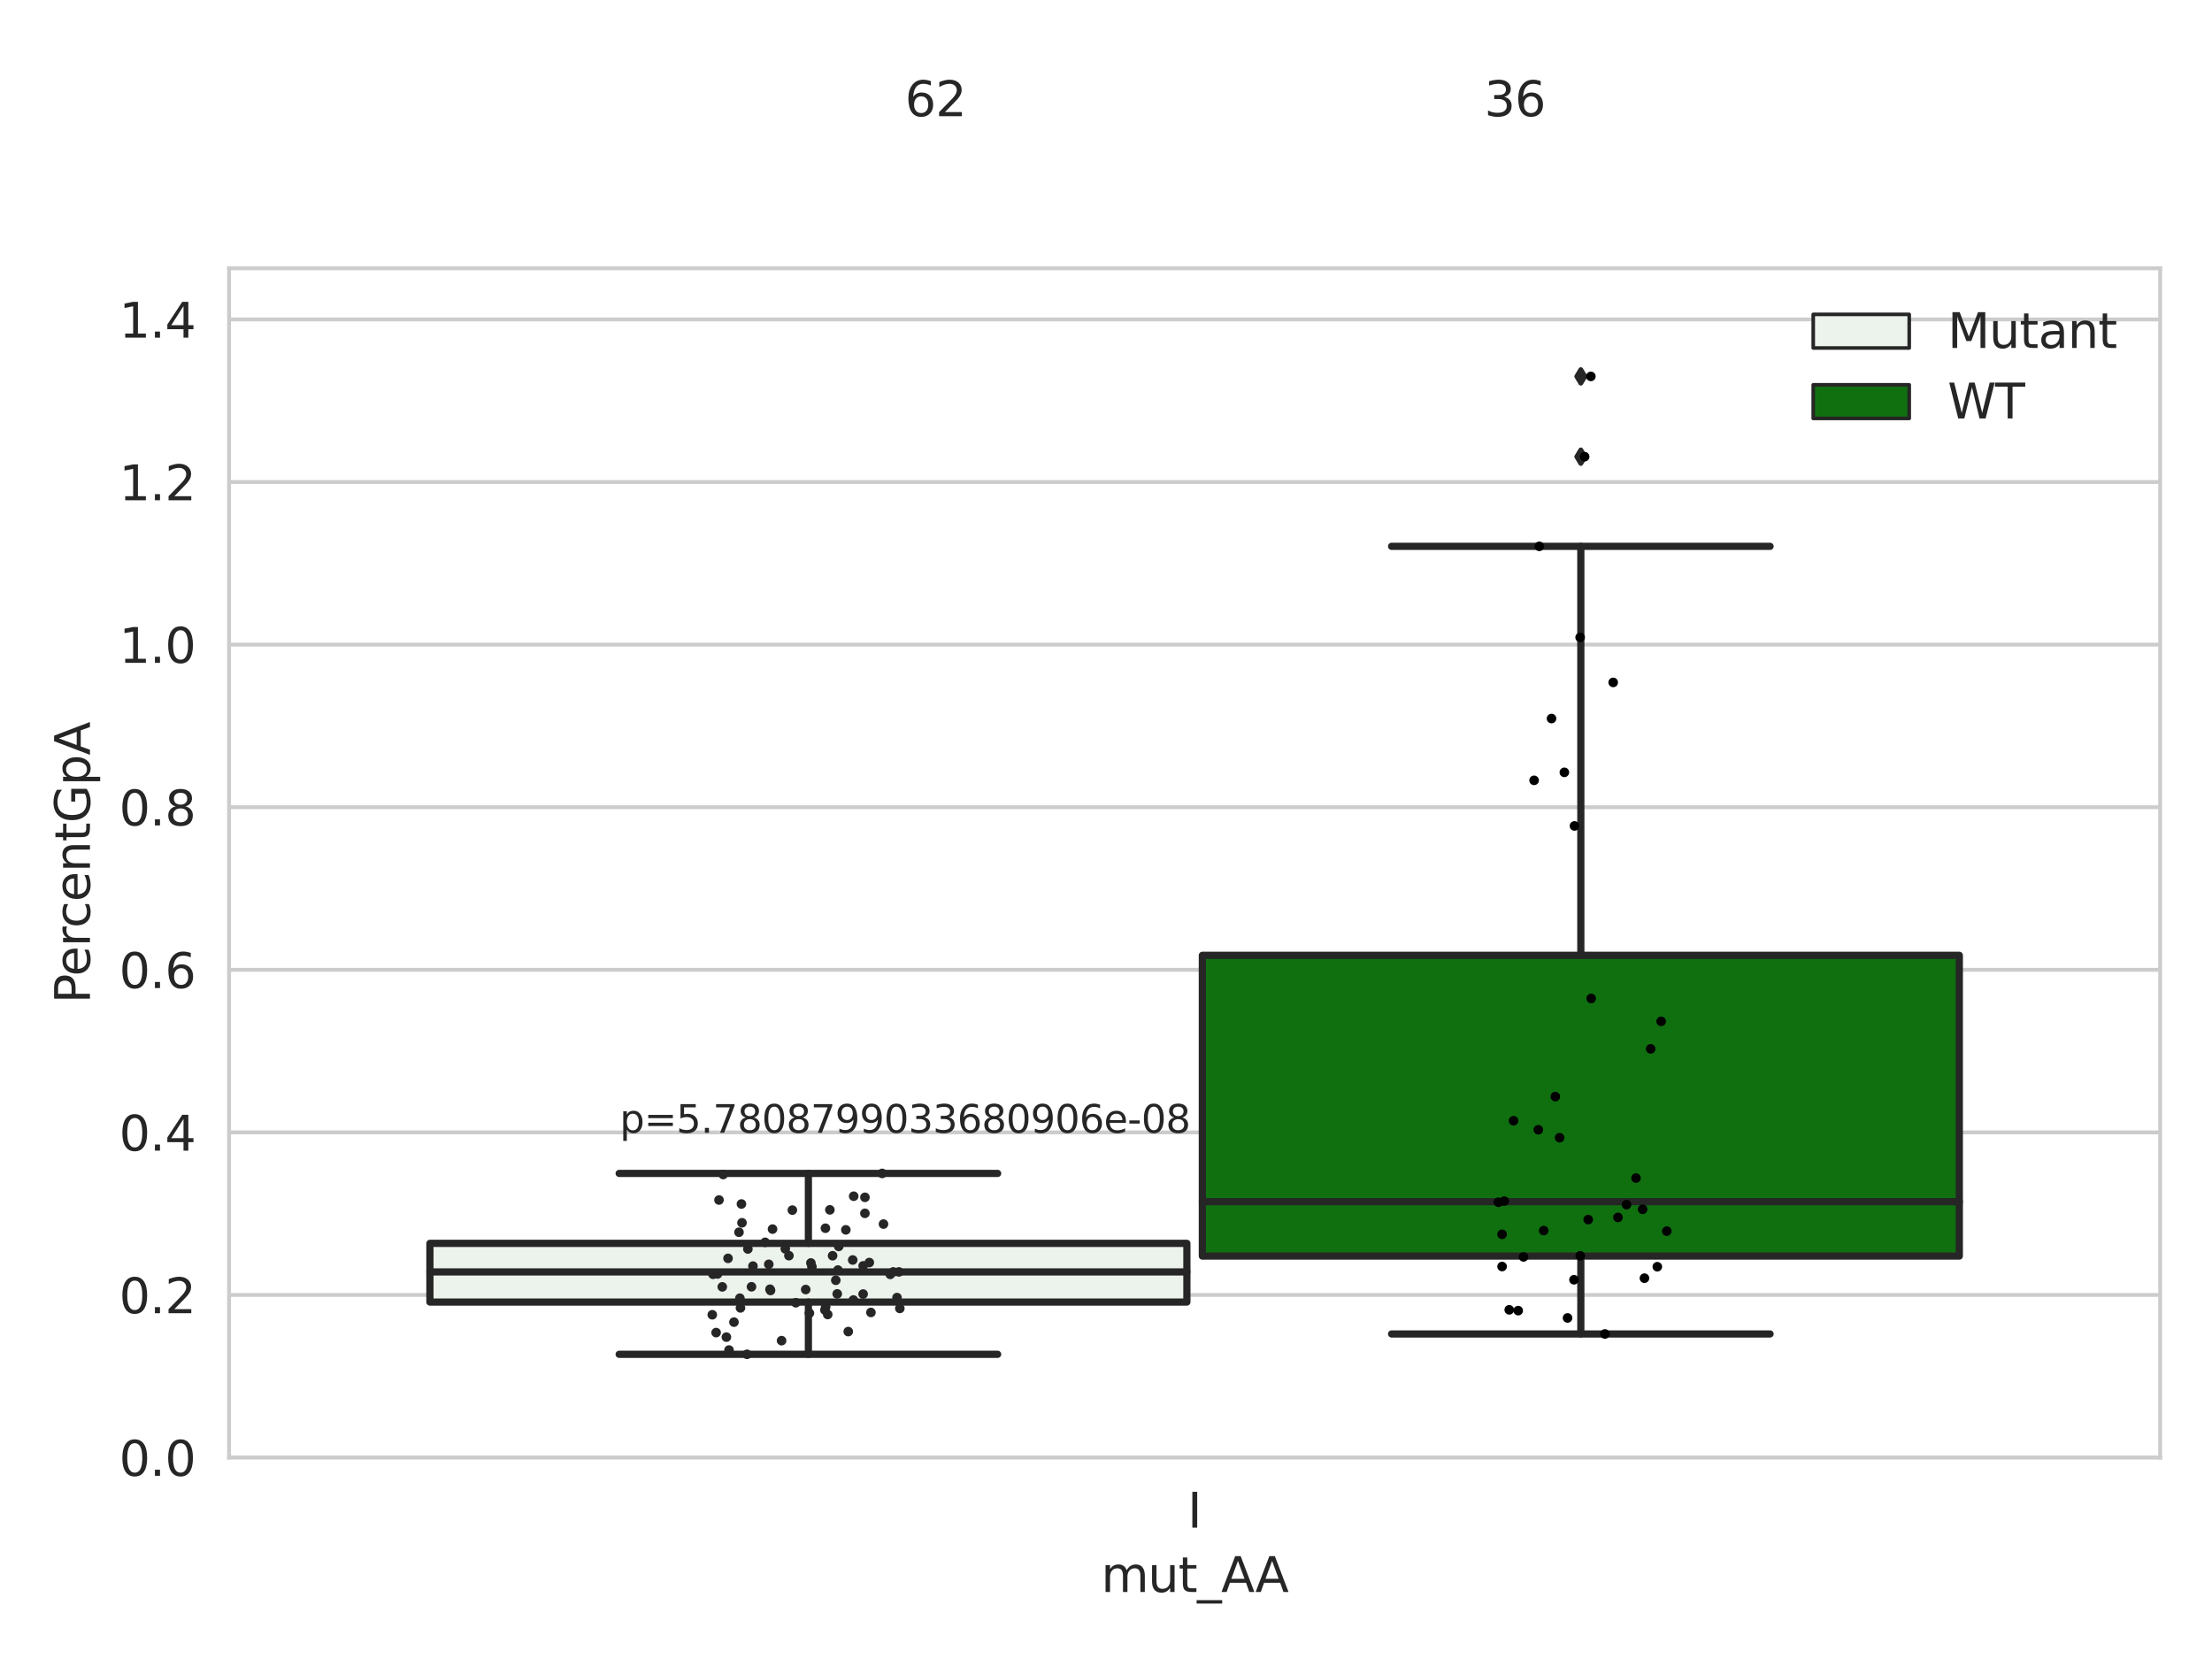 <?xml version="1.0" encoding="utf-8" standalone="no"?>
<!DOCTYPE svg PUBLIC "-//W3C//DTD SVG 1.1//EN"
  "http://www.w3.org/Graphics/SVG/1.1/DTD/svg11.dtd">
<svg xmlns:xlink="http://www.w3.org/1999/xlink" width="460.8pt" height="345.6pt" viewBox="0 0 460.8 345.6" xmlns="http://www.w3.org/2000/svg" version="1.1">
 <defs>
  <style type="text/css">*{stroke-linejoin: round; stroke-linecap: butt}</style>
 </defs>
 <g id="figure_1">
  <g id="patch_1">
   <path d="M 0 345.6 
L 460.8 345.6 
L 460.8 0 
L 0 0 
z
" style="fill: #ffffff"/>
  </g>
  <g id="axes_1">
   <g id="patch_2">
    <path d="M 47.72 303.64 
L 450 303.64 
L 450 55.89 
L 47.72 55.89 
z
" style="fill: #ffffff"/>
   </g>
   <g id="matplotlib.axis_1">
    <g id="xtick_1">
     <g id="text_1">
      <!-- I -->
      <g style="fill: #262626" transform="translate(247.385 318.238) scale(0.1 -0.1)">
       <defs>
        <path id="DejaVuSans-49" d="M 628 4666 
L 1259 4666 
L 1259 0 
L 628 0 
L 628 4666 
z
" transform="scale(0.016)"/>
       </defs>
       <use xlink:href="#DejaVuSans-49"/>
      </g>
     </g>
    </g>
    <g id="text_2">
     <!-- mut_AA -->
     <g style="fill: #262626" transform="translate(229.383 331.638) scale(0.1 -0.1)">
      <defs>
       <path id="DejaVuSans-6d" d="M 3328 2828 
Q 3544 3216 3844 3400 
Q 4144 3584 4550 3584 
Q 5097 3584 5394 3201 
Q 5691 2819 5691 2113 
L 5691 0 
L 5113 0 
L 5113 2094 
Q 5113 2597 4934 2840 
Q 4756 3084 4391 3084 
Q 3944 3084 3684 2787 
Q 3425 2491 3425 1978 
L 3425 0 
L 2847 0 
L 2847 2094 
Q 2847 2600 2669 2842 
Q 2491 3084 2119 3084 
Q 1678 3084 1418 2786 
Q 1159 2488 1159 1978 
L 1159 0 
L 581 0 
L 581 3500 
L 1159 3500 
L 1159 2956 
Q 1356 3278 1631 3431 
Q 1906 3584 2284 3584 
Q 2666 3584 2933 3390 
Q 3200 3197 3328 2828 
z
" transform="scale(0.016)"/>
       <path id="DejaVuSans-75" d="M 544 1381 
L 544 3500 
L 1119 3500 
L 1119 1403 
Q 1119 906 1312 657 
Q 1506 409 1894 409 
Q 2359 409 2629 706 
Q 2900 1003 2900 1516 
L 2900 3500 
L 3475 3500 
L 3475 0 
L 2900 0 
L 2900 538 
Q 2691 219 2414 64 
Q 2138 -91 1772 -91 
Q 1169 -91 856 284 
Q 544 659 544 1381 
z
M 1991 3584 
L 1991 3584 
z
" transform="scale(0.016)"/>
       <path id="DejaVuSans-74" d="M 1172 4494 
L 1172 3500 
L 2356 3500 
L 2356 3053 
L 1172 3053 
L 1172 1153 
Q 1172 725 1289 603 
Q 1406 481 1766 481 
L 2356 481 
L 2356 0 
L 1766 0 
Q 1100 0 847 248 
Q 594 497 594 1153 
L 594 3053 
L 172 3053 
L 172 3500 
L 594 3500 
L 594 4494 
L 1172 4494 
z
" transform="scale(0.016)"/>
       <path id="DejaVuSans-5f" d="M 3263 -1063 
L 3263 -1509 
L -63 -1509 
L -63 -1063 
L 3263 -1063 
z
" transform="scale(0.016)"/>
       <path id="DejaVuSans-41" d="M 2188 4044 
L 1331 1722 
L 3047 1722 
L 2188 4044 
z
M 1831 4666 
L 2547 4666 
L 4325 0 
L 3669 0 
L 3244 1197 
L 1141 1197 
L 716 0 
L 50 0 
L 1831 4666 
z
" transform="scale(0.016)"/>
      </defs>
      <use xlink:href="#DejaVuSans-6d"/>
      <use xlink:href="#DejaVuSans-75" x="97.412"/>
      <use xlink:href="#DejaVuSans-74" x="160.791"/>
      <use xlink:href="#DejaVuSans-5f" x="200"/>
      <use xlink:href="#DejaVuSans-41" x="250"/>
      <use xlink:href="#DejaVuSans-41" x="321.158"/>
     </g>
    </g>
   </g>
   <g id="matplotlib.axis_2">
    <g id="ytick_1">
     <g id="line2d_1">
      <path d="M 47.72 303.64 
L 450 303.64 
" clip-path="url(#p83b63ae1fb)" style="fill: none; stroke: #cccccc; stroke-width: 0.8; stroke-linecap: round"/>
     </g>
     <g id="text_3">
      <!-- 0.0 -->
      <g style="fill: #262626" transform="translate(24.817 307.439) scale(0.1 -0.1)">
       <defs>
        <path id="DejaVuSans-30" d="M 2034 4250 
Q 1547 4250 1301 3770 
Q 1056 3291 1056 2328 
Q 1056 1369 1301 889 
Q 1547 409 2034 409 
Q 2525 409 2770 889 
Q 3016 1369 3016 2328 
Q 3016 3291 2770 3770 
Q 2525 4250 2034 4250 
z
M 2034 4750 
Q 2819 4750 3233 4129 
Q 3647 3509 3647 2328 
Q 3647 1150 3233 529 
Q 2819 -91 2034 -91 
Q 1250 -91 836 529 
Q 422 1150 422 2328 
Q 422 3509 836 4129 
Q 1250 4750 2034 4750 
z
" transform="scale(0.016)"/>
        <path id="DejaVuSans-2e" d="M 684 794 
L 1344 794 
L 1344 0 
L 684 0 
L 684 794 
z
" transform="scale(0.016)"/>
       </defs>
       <use xlink:href="#DejaVuSans-30"/>
       <use xlink:href="#DejaVuSans-2e" x="63.623"/>
       <use xlink:href="#DejaVuSans-30" x="95.41"/>
      </g>
     </g>
    </g>
    <g id="ytick_2">
     <g id="line2d_2">
      <path d="M 47.72 269.769 
L 450 269.769 
" clip-path="url(#p83b63ae1fb)" style="fill: none; stroke: #cccccc; stroke-width: 0.8; stroke-linecap: round"/>
     </g>
     <g id="text_4">
      <!-- 0.2 -->
      <g style="fill: #262626" transform="translate(24.817 273.568) scale(0.1 -0.1)">
       <defs>
        <path id="DejaVuSans-32" d="M 1228 531 
L 3431 531 
L 3431 0 
L 469 0 
L 469 531 
Q 828 903 1448 1529 
Q 2069 2156 2228 2338 
Q 2531 2678 2651 2914 
Q 2772 3150 2772 3378 
Q 2772 3750 2511 3984 
Q 2250 4219 1831 4219 
Q 1534 4219 1204 4116 
Q 875 4013 500 3803 
L 500 4441 
Q 881 4594 1212 4672 
Q 1544 4750 1819 4750 
Q 2544 4750 2975 4387 
Q 3406 4025 3406 3419 
Q 3406 3131 3298 2873 
Q 3191 2616 2906 2266 
Q 2828 2175 2409 1742 
Q 1991 1309 1228 531 
z
" transform="scale(0.016)"/>
       </defs>
       <use xlink:href="#DejaVuSans-30"/>
       <use xlink:href="#DejaVuSans-2e" x="63.623"/>
       <use xlink:href="#DejaVuSans-32" x="95.41"/>
      </g>
     </g>
    </g>
    <g id="ytick_3">
     <g id="line2d_3">
      <path d="M 47.72 235.898 
L 450 235.898 
" clip-path="url(#p83b63ae1fb)" style="fill: none; stroke: #cccccc; stroke-width: 0.8; stroke-linecap: round"/>
     </g>
     <g id="text_5">
      <!-- 0.4 -->
      <g style="fill: #262626" transform="translate(24.817 239.697) scale(0.1 -0.1)">
       <defs>
        <path id="DejaVuSans-34" d="M 2419 4116 
L 825 1625 
L 2419 1625 
L 2419 4116 
z
M 2253 4666 
L 3047 4666 
L 3047 1625 
L 3713 1625 
L 3713 1100 
L 3047 1100 
L 3047 0 
L 2419 0 
L 2419 1100 
L 313 1100 
L 313 1709 
L 2253 4666 
z
" transform="scale(0.016)"/>
       </defs>
       <use xlink:href="#DejaVuSans-30"/>
       <use xlink:href="#DejaVuSans-2e" x="63.623"/>
       <use xlink:href="#DejaVuSans-34" x="95.41"/>
      </g>
     </g>
    </g>
    <g id="ytick_4">
     <g id="line2d_4">
      <path d="M 47.72 202.026 
L 450 202.026 
" clip-path="url(#p83b63ae1fb)" style="fill: none; stroke: #cccccc; stroke-width: 0.8; stroke-linecap: round"/>
     </g>
     <g id="text_6">
      <!-- 0.6 -->
      <g style="fill: #262626" transform="translate(24.817 205.826) scale(0.1 -0.1)">
       <defs>
        <path id="DejaVuSans-36" d="M 2113 2584 
Q 1688 2584 1439 2293 
Q 1191 2003 1191 1497 
Q 1191 994 1439 701 
Q 1688 409 2113 409 
Q 2538 409 2786 701 
Q 3034 994 3034 1497 
Q 3034 2003 2786 2293 
Q 2538 2584 2113 2584 
z
M 3366 4563 
L 3366 3988 
Q 3128 4100 2886 4159 
Q 2644 4219 2406 4219 
Q 1781 4219 1451 3797 
Q 1122 3375 1075 2522 
Q 1259 2794 1537 2939 
Q 1816 3084 2150 3084 
Q 2853 3084 3261 2657 
Q 3669 2231 3669 1497 
Q 3669 778 3244 343 
Q 2819 -91 2113 -91 
Q 1303 -91 875 529 
Q 447 1150 447 2328 
Q 447 3434 972 4092 
Q 1497 4750 2381 4750 
Q 2619 4750 2861 4703 
Q 3103 4656 3366 4563 
z
" transform="scale(0.016)"/>
       </defs>
       <use xlink:href="#DejaVuSans-30"/>
       <use xlink:href="#DejaVuSans-2e" x="63.623"/>
       <use xlink:href="#DejaVuSans-36" x="95.41"/>
      </g>
     </g>
    </g>
    <g id="ytick_5">
     <g id="line2d_5">
      <path d="M 47.72 168.155 
L 450 168.155 
" clip-path="url(#p83b63ae1fb)" style="fill: none; stroke: #cccccc; stroke-width: 0.8; stroke-linecap: round"/>
     </g>
     <g id="text_7">
      <!-- 0.8 -->
      <g style="fill: #262626" transform="translate(24.817 171.954) scale(0.1 -0.1)">
       <defs>
        <path id="DejaVuSans-38" d="M 2034 2216 
Q 1584 2216 1326 1975 
Q 1069 1734 1069 1313 
Q 1069 891 1326 650 
Q 1584 409 2034 409 
Q 2484 409 2743 651 
Q 3003 894 3003 1313 
Q 3003 1734 2745 1975 
Q 2488 2216 2034 2216 
z
M 1403 2484 
Q 997 2584 770 2862 
Q 544 3141 544 3541 
Q 544 4100 942 4425 
Q 1341 4750 2034 4750 
Q 2731 4750 3128 4425 
Q 3525 4100 3525 3541 
Q 3525 3141 3298 2862 
Q 3072 2584 2669 2484 
Q 3125 2378 3379 2068 
Q 3634 1759 3634 1313 
Q 3634 634 3220 271 
Q 2806 -91 2034 -91 
Q 1263 -91 848 271 
Q 434 634 434 1313 
Q 434 1759 690 2068 
Q 947 2378 1403 2484 
z
M 1172 3481 
Q 1172 3119 1398 2916 
Q 1625 2713 2034 2713 
Q 2441 2713 2670 2916 
Q 2900 3119 2900 3481 
Q 2900 3844 2670 4047 
Q 2441 4250 2034 4250 
Q 1625 4250 1398 4047 
Q 1172 3844 1172 3481 
z
" transform="scale(0.016)"/>
       </defs>
       <use xlink:href="#DejaVuSans-30"/>
       <use xlink:href="#DejaVuSans-2e" x="63.623"/>
       <use xlink:href="#DejaVuSans-38" x="95.41"/>
      </g>
     </g>
    </g>
    <g id="ytick_6">
     <g id="line2d_6">
      <path d="M 47.72 134.284 
L 450 134.284 
" clip-path="url(#p83b63ae1fb)" style="fill: none; stroke: #cccccc; stroke-width: 0.8; stroke-linecap: round"/>
     </g>
     <g id="text_8">
      <!-- 1.0 -->
      <g style="fill: #262626" transform="translate(24.817 138.083) scale(0.1 -0.1)">
       <defs>
        <path id="DejaVuSans-31" d="M 794 531 
L 1825 531 
L 1825 4091 
L 703 3866 
L 703 4441 
L 1819 4666 
L 2450 4666 
L 2450 531 
L 3481 531 
L 3481 0 
L 794 0 
L 794 531 
z
" transform="scale(0.016)"/>
       </defs>
       <use xlink:href="#DejaVuSans-31"/>
       <use xlink:href="#DejaVuSans-2e" x="63.623"/>
       <use xlink:href="#DejaVuSans-30" x="95.41"/>
      </g>
     </g>
    </g>
    <g id="ytick_7">
     <g id="line2d_7">
      <path d="M 47.72 100.413 
L 450 100.413 
" clip-path="url(#p83b63ae1fb)" style="fill: none; stroke: #cccccc; stroke-width: 0.8; stroke-linecap: round"/>
     </g>
     <g id="text_9">
      <!-- 1.2 -->
      <g style="fill: #262626" transform="translate(24.817 104.212) scale(0.1 -0.1)">
       <use xlink:href="#DejaVuSans-31"/>
       <use xlink:href="#DejaVuSans-2e" x="63.623"/>
       <use xlink:href="#DejaVuSans-32" x="95.41"/>
      </g>
     </g>
    </g>
    <g id="ytick_8">
     <g id="line2d_8">
      <path d="M 47.72 66.542 
L 450 66.542 
" clip-path="url(#p83b63ae1fb)" style="fill: none; stroke: #cccccc; stroke-width: 0.8; stroke-linecap: round"/>
     </g>
     <g id="text_10">
      <!-- 1.4 -->
      <g style="fill: #262626" transform="translate(24.817 70.341) scale(0.1 -0.1)">
       <use xlink:href="#DejaVuSans-31"/>
       <use xlink:href="#DejaVuSans-2e" x="63.623"/>
       <use xlink:href="#DejaVuSans-34" x="95.41"/>
      </g>
     </g>
    </g>
    <g id="text_11">
     <!-- PercentGpA -->
     <g style="fill: #262626" transform="translate(18.737 209.041) rotate(-90) scale(0.1 -0.1)">
      <defs>
       <path id="DejaVuSans-50" d="M 1259 4147 
L 1259 2394 
L 2053 2394 
Q 2494 2394 2734 2622 
Q 2975 2850 2975 3272 
Q 2975 3691 2734 3919 
Q 2494 4147 2053 4147 
L 1259 4147 
z
M 628 4666 
L 2053 4666 
Q 2838 4666 3239 4311 
Q 3641 3956 3641 3272 
Q 3641 2581 3239 2228 
Q 2838 1875 2053 1875 
L 1259 1875 
L 1259 0 
L 628 0 
L 628 4666 
z
" transform="scale(0.016)"/>
       <path id="DejaVuSans-65" d="M 3597 1894 
L 3597 1613 
L 953 1613 
Q 991 1019 1311 708 
Q 1631 397 2203 397 
Q 2534 397 2845 478 
Q 3156 559 3463 722 
L 3463 178 
Q 3153 47 2828 -22 
Q 2503 -91 2169 -91 
Q 1331 -91 842 396 
Q 353 884 353 1716 
Q 353 2575 817 3079 
Q 1281 3584 2069 3584 
Q 2775 3584 3186 3129 
Q 3597 2675 3597 1894 
z
M 3022 2063 
Q 3016 2534 2758 2815 
Q 2500 3097 2075 3097 
Q 1594 3097 1305 2825 
Q 1016 2553 972 2059 
L 3022 2063 
z
" transform="scale(0.016)"/>
       <path id="DejaVuSans-72" d="M 2631 2963 
Q 2534 3019 2420 3045 
Q 2306 3072 2169 3072 
Q 1681 3072 1420 2755 
Q 1159 2438 1159 1844 
L 1159 0 
L 581 0 
L 581 3500 
L 1159 3500 
L 1159 2956 
Q 1341 3275 1631 3429 
Q 1922 3584 2338 3584 
Q 2397 3584 2469 3576 
Q 2541 3569 2628 3553 
L 2631 2963 
z
" transform="scale(0.016)"/>
       <path id="DejaVuSans-63" d="M 3122 3366 
L 3122 2828 
Q 2878 2963 2633 3030 
Q 2388 3097 2138 3097 
Q 1578 3097 1268 2742 
Q 959 2388 959 1747 
Q 959 1106 1268 751 
Q 1578 397 2138 397 
Q 2388 397 2633 464 
Q 2878 531 3122 666 
L 3122 134 
Q 2881 22 2623 -34 
Q 2366 -91 2075 -91 
Q 1284 -91 818 406 
Q 353 903 353 1747 
Q 353 2603 823 3093 
Q 1294 3584 2113 3584 
Q 2378 3584 2631 3529 
Q 2884 3475 3122 3366 
z
" transform="scale(0.016)"/>
       <path id="DejaVuSans-6e" d="M 3513 2113 
L 3513 0 
L 2938 0 
L 2938 2094 
Q 2938 2591 2744 2837 
Q 2550 3084 2163 3084 
Q 1697 3084 1428 2787 
Q 1159 2491 1159 1978 
L 1159 0 
L 581 0 
L 581 3500 
L 1159 3500 
L 1159 2956 
Q 1366 3272 1645 3428 
Q 1925 3584 2291 3584 
Q 2894 3584 3203 3211 
Q 3513 2838 3513 2113 
z
" transform="scale(0.016)"/>
       <path id="DejaVuSans-47" d="M 3809 666 
L 3809 1919 
L 2778 1919 
L 2778 2438 
L 4434 2438 
L 4434 434 
Q 4069 175 3628 42 
Q 3188 -91 2688 -91 
Q 1594 -91 976 548 
Q 359 1188 359 2328 
Q 359 3472 976 4111 
Q 1594 4750 2688 4750 
Q 3144 4750 3555 4637 
Q 3966 4525 4313 4306 
L 4313 3634 
Q 3963 3931 3569 4081 
Q 3175 4231 2741 4231 
Q 1884 4231 1454 3753 
Q 1025 3275 1025 2328 
Q 1025 1384 1454 906 
Q 1884 428 2741 428 
Q 3075 428 3337 486 
Q 3600 544 3809 666 
z
" transform="scale(0.016)"/>
       <path id="DejaVuSans-70" d="M 1159 525 
L 1159 -1331 
L 581 -1331 
L 581 3500 
L 1159 3500 
L 1159 2969 
Q 1341 3281 1617 3432 
Q 1894 3584 2278 3584 
Q 2916 3584 3314 3078 
Q 3713 2572 3713 1747 
Q 3713 922 3314 415 
Q 2916 -91 2278 -91 
Q 1894 -91 1617 61 
Q 1341 213 1159 525 
z
M 3116 1747 
Q 3116 2381 2855 2742 
Q 2594 3103 2138 3103 
Q 1681 3103 1420 2742 
Q 1159 2381 1159 1747 
Q 1159 1113 1420 752 
Q 1681 391 2138 391 
Q 2594 391 2855 752 
Q 3116 1113 3116 1747 
z
" transform="scale(0.016)"/>
      </defs>
      <use xlink:href="#DejaVuSans-50"/>
      <use xlink:href="#DejaVuSans-65" x="56.678"/>
      <use xlink:href="#DejaVuSans-72" x="118.201"/>
      <use xlink:href="#DejaVuSans-63" x="157.064"/>
      <use xlink:href="#DejaVuSans-65" x="212.045"/>
      <use xlink:href="#DejaVuSans-6e" x="273.568"/>
      <use xlink:href="#DejaVuSans-74" x="336.947"/>
      <use xlink:href="#DejaVuSans-47" x="376.156"/>
      <use xlink:href="#DejaVuSans-70" x="453.646"/>
      <use xlink:href="#DejaVuSans-41" x="517.123"/>
     </g>
    </g>
   </g>
   <g id="patch_3">
    <path d="M 89.557 271.241 
L 247.251 271.241 
L 247.251 259.012 
L 89.557 259.012 
L 89.557 271.241 
z
" clip-path="url(#p83b63ae1fb)" style="fill: #ecf2ec; stroke: #262626; stroke-width: 1.5; stroke-linejoin: miter"/>
   </g>
   <g id="patch_4">
    <path d="M 250.469 261.663 
L 408.163 261.663 
L 408.163 199.01 
L 250.469 199.01 
L 250.469 261.663 
z
" clip-path="url(#p83b63ae1fb)" style="fill: #107010; stroke: #262626; stroke-width: 1.5; stroke-linejoin: miter"/>
   </g>
   <g id="patch_5">
    <path d="M 248.86 303.64 
L 248.86 303.64 
L 248.86 303.64 
L 248.86 303.64 
z
" clip-path="url(#p83b63ae1fb)" style="fill: #ecf2ec; stroke: #262626; stroke-width: 0.75; stroke-linejoin: miter"/>
   </g>
   <g id="patch_6">
    <path d="M 248.86 303.64 
L 248.86 303.64 
L 248.86 303.64 
L 248.86 303.64 
z
" clip-path="url(#p83b63ae1fb)" style="fill: #107010; stroke: #262626; stroke-width: 0.75; stroke-linejoin: miter"/>
   </g>
   <g id="PathCollection_1"/>
   <g id="PathCollection_2"/>
   <g id="line2d_9">
    <path d="M 168.404 271.241 
L 168.404 282.127 
" clip-path="url(#p83b63ae1fb)" style="fill: none; stroke: #262626; stroke-width: 1.5; stroke-linecap: round"/>
   </g>
   <g id="line2d_10">
    <path d="M 168.404 259.012 
L 168.404 244.442 
" clip-path="url(#p83b63ae1fb)" style="fill: none; stroke: #262626; stroke-width: 1.5; stroke-linecap: round"/>
   </g>
   <g id="line2d_11">
    <path d="M 128.981 282.127 
L 207.827 282.127 
" clip-path="url(#p83b63ae1fb)" style="fill: none; stroke: #262626; stroke-width: 1.5; stroke-linecap: round"/>
   </g>
   <g id="line2d_12">
    <path d="M 128.981 244.442 
L 207.827 244.442 
" clip-path="url(#p83b63ae1fb)" style="fill: none; stroke: #262626; stroke-width: 1.5; stroke-linecap: round"/>
   </g>
   <g id="line2d_13"/>
   <g id="line2d_14">
    <path d="M 329.316 261.663 
L 329.316 277.888 
" clip-path="url(#p83b63ae1fb)" style="fill: none; stroke: #262626; stroke-width: 1.5; stroke-linecap: round"/>
   </g>
   <g id="line2d_15">
    <path d="M 329.316 199.01 
L 329.316 113.812 
" clip-path="url(#p83b63ae1fb)" style="fill: none; stroke: #262626; stroke-width: 1.5; stroke-linecap: round"/>
   </g>
   <g id="line2d_16">
    <path d="M 289.893 277.888 
L 368.739 277.888 
" clip-path="url(#p83b63ae1fb)" style="fill: none; stroke: #262626; stroke-width: 1.5; stroke-linecap: round"/>
   </g>
   <g id="line2d_17">
    <path d="M 289.893 113.812 
L 368.739 113.812 
" clip-path="url(#p83b63ae1fb)" style="fill: none; stroke: #262626; stroke-width: 1.5; stroke-linecap: round"/>
   </g>
   <g id="line2d_18">
    <defs>
     <path id="m501812d8e5" d="M -0 1.414 
L 0.849 0 
L 0 -1.414 
L -0.849 -0 
z
" style="stroke: #262626; stroke-linejoin: miter"/>
    </defs>
    <g clip-path="url(#p83b63ae1fb)">
     <use xlink:href="#m501812d8e5" x="329.316" y="78.412" style="fill: #262626; stroke: #262626; stroke-linejoin: miter"/>
     <use xlink:href="#m501812d8e5" x="329.316" y="95.136" style="fill: #262626; stroke: #262626; stroke-linejoin: miter"/>
    </g>
   </g>
   <g id="line2d_19">
    <path d="M 89.557 264.962 
L 247.251 264.962 
" clip-path="url(#p83b63ae1fb)" style="fill: none; stroke: #262626; stroke-width: 1.5; stroke-linecap: round"/>
   </g>
   <g id="line2d_20">
    <path d="M 250.469 250.335 
L 408.163 250.335 
" clip-path="url(#p83b63ae1fb)" style="fill: none; stroke: #262626; stroke-width: 1.5; stroke-linecap: round"/>
   </g>
   <g id="patch_7">
    <path d="M 47.72 303.64 
L 47.72 55.89 
" style="fill: none; stroke: #cccccc; stroke-width: 0.8; stroke-linejoin: miter; stroke-linecap: square"/>
   </g>
   <g id="patch_8">
    <path d="M 450 303.64 
L 450 55.89 
" style="fill: none; stroke: #cccccc; stroke-width: 0.8; stroke-linejoin: miter; stroke-linecap: square"/>
   </g>
   <g id="patch_9">
    <path d="M 47.72 303.64 
L 450 303.64 
" style="fill: none; stroke: #cccccc; stroke-width: 0.8; stroke-linejoin: miter; stroke-linecap: square"/>
   </g>
   <g id="patch_10">
    <path d="M 47.72 55.89 
L 450 55.89 
" style="fill: none; stroke: #cccccc; stroke-width: 0.8; stroke-linejoin: miter; stroke-linecap: square"/>
   </g>
   <g id="PathCollection_3">
    <defs>
     <path id="C0_0_a7a96cf0bf" d="M 0 1 
C 0.265 1 0.52 0.895 0.707 0.707 
C 0.895 0.52 1 0.265 1 -0 
C 1 -0.265 0.895 -0.52 0.707 -0.707 
C 0.52 -0.895 0.265 -1 0 -1 
C -0.265 -1 -0.52 -0.895 -0.707 -0.707 
C -0.895 -0.52 -1 -0.265 -1 0 
C -1 0.265 -0.895 0.52 -0.707 0.707 
C -0.52 0.895 -0.265 1 0 1 
z
"/>
    </defs>
    <g clip-path="url(#p83b63ae1fb)">
     <use xlink:href="#C0_0_a7a96cf0bf" x="155.612" y="282.127" style="fill: #262626"/>
    </g>
    <g clip-path="url(#p83b63ae1fb)">
     <use xlink:href="#C0_0_a7a96cf0bf" x="150.655" y="244.674" style="fill: #262626"/>
    </g>
    <g clip-path="url(#p83b63ae1fb)">
     <use xlink:href="#C0_0_a7a96cf0bf" x="172.43" y="273.835" style="fill: #262626"/>
    </g>
    <g clip-path="url(#p83b63ae1fb)">
     <use xlink:href="#C0_0_a7a96cf0bf" x="151.662" y="262.139" style="fill: #262626"/>
    </g>
    <g clip-path="url(#p83b63ae1fb)">
     <use xlink:href="#C0_0_a7a96cf0bf" x="186.083" y="264.963" style="fill: #262626"/>
    </g>
    <g clip-path="url(#p83b63ae1fb)">
     <use xlink:href="#C0_0_a7a96cf0bf" x="172" y="272.271" style="fill: #262626"/>
    </g>
    <g clip-path="url(#p83b63ae1fb)">
     <use xlink:href="#C0_0_a7a96cf0bf" x="174.111" y="266.702" style="fill: #262626"/>
    </g>
    <g clip-path="url(#p83b63ae1fb)">
     <use xlink:href="#C0_0_a7a96cf0bf" x="186.865" y="270.312" style="fill: #262626"/>
    </g>
    <g clip-path="url(#p83b63ae1fb)">
     <use xlink:href="#C0_0_a7a96cf0bf" x="184.046" y="254.997" style="fill: #262626"/>
    </g>
    <g clip-path="url(#p83b63ae1fb)">
     <use xlink:href="#C0_0_a7a96cf0bf" x="160.152" y="263.381" style="fill: #262626"/>
    </g>
    <g clip-path="url(#p83b63ae1fb)">
     <use xlink:href="#C0_0_a7a96cf0bf" x="179.803" y="269.573" style="fill: #262626"/>
    </g>
    <g clip-path="url(#p83b63ae1fb)">
     <use xlink:href="#C0_0_a7a96cf0bf" x="176.707" y="277.392" style="fill: #262626"/>
    </g>
    <g clip-path="url(#p83b63ae1fb)">
     <use xlink:href="#C0_0_a7a96cf0bf" x="154.456" y="250.813" style="fill: #262626"/>
    </g>
    <g clip-path="url(#p83b63ae1fb)">
     <use xlink:href="#C0_0_a7a96cf0bf" x="177.779" y="270.81" style="fill: #262626"/>
    </g>
    <g clip-path="url(#p83b63ae1fb)">
     <use xlink:href="#C0_0_a7a96cf0bf" x="163.591" y="260.152" style="fill: #262626"/>
    </g>
    <g clip-path="url(#p83b63ae1fb)">
     <use xlink:href="#C0_0_a7a96cf0bf" x="151.868" y="281.239" style="fill: #262626"/>
    </g>
    <g clip-path="url(#p83b63ae1fb)">
     <use xlink:href="#C0_0_a7a96cf0bf" x="183.769" y="244.442" style="fill: #262626"/>
    </g>
    <g clip-path="url(#p83b63ae1fb)">
     <use xlink:href="#C0_0_a7a96cf0bf" x="174.717" y="259.653" style="fill: #262626"/>
    </g>
    <g clip-path="url(#p83b63ae1fb)">
     <use xlink:href="#C0_0_a7a96cf0bf" x="154.133" y="270.44" style="fill: #262626"/>
    </g>
    <g clip-path="url(#p83b63ae1fb)">
     <use xlink:href="#C0_0_a7a96cf0bf" x="181.431" y="273.409" style="fill: #262626"/>
    </g>
    <g clip-path="url(#p83b63ae1fb)">
     <use xlink:href="#C0_0_a7a96cf0bf" x="180.178" y="252.757" style="fill: #262626"/>
    </g>
    <g clip-path="url(#p83b63ae1fb)">
     <use xlink:href="#C0_0_a7a96cf0bf" x="167.846" y="268.632" style="fill: #262626"/>
    </g>
    <g clip-path="url(#p83b63ae1fb)">
     <use xlink:href="#C0_0_a7a96cf0bf" x="150.466" y="268.078" style="fill: #262626"/>
    </g>
    <g clip-path="url(#p83b63ae1fb)">
     <use xlink:href="#C0_0_a7a96cf0bf" x="160.933" y="256.044" style="fill: #262626"/>
    </g>
    <g clip-path="url(#p83b63ae1fb)">
     <use xlink:href="#C0_0_a7a96cf0bf" x="152.899" y="275.424" style="fill: #262626"/>
    </g>
    <g clip-path="url(#p83b63ae1fb)">
     <use xlink:href="#C0_0_a7a96cf0bf" x="165.066" y="252.092" style="fill: #262626"/>
    </g>
    <g clip-path="url(#p83b63ae1fb)">
     <use xlink:href="#C0_0_a7a96cf0bf" x="160.518" y="268.83" style="fill: #262626"/>
    </g>
    <g clip-path="url(#p83b63ae1fb)">
     <use xlink:href="#C0_0_a7a96cf0bf" x="156.55" y="268.06" style="fill: #262626"/>
    </g>
    <g clip-path="url(#p83b63ae1fb)">
     <use xlink:href="#C0_0_a7a96cf0bf" x="172.877" y="252.037" style="fill: #262626"/>
    </g>
    <g clip-path="url(#p83b63ae1fb)">
     <use xlink:href="#C0_0_a7a96cf0bf" x="171.95" y="255.86" style="fill: #262626"/>
    </g>
    <g clip-path="url(#p83b63ae1fb)">
     <use xlink:href="#C0_0_a7a96cf0bf" x="149.783" y="249.984" style="fill: #262626"/>
    </g>
    <g clip-path="url(#p83b63ae1fb)">
     <use xlink:href="#C0_0_a7a96cf0bf" x="164.348" y="261.579" style="fill: #262626"/>
    </g>
    <g clip-path="url(#p83b63ae1fb)">
     <use xlink:href="#C0_0_a7a96cf0bf" x="168.613" y="273.559" style="fill: #262626"/>
    </g>
    <g clip-path="url(#p83b63ae1fb)">
     <use xlink:href="#C0_0_a7a96cf0bf" x="162.816" y="279.282" style="fill: #262626"/>
    </g>
    <g clip-path="url(#p83b63ae1fb)">
     <use xlink:href="#C0_0_a7a96cf0bf" x="154.572" y="254.729" style="fill: #262626"/>
    </g>
    <g clip-path="url(#p83b63ae1fb)">
     <use xlink:href="#C0_0_a7a96cf0bf" x="174.41" y="269.541" style="fill: #262626"/>
    </g>
    <g clip-path="url(#p83b63ae1fb)">
     <use xlink:href="#C0_0_a7a96cf0bf" x="148.379" y="273.89" style="fill: #262626"/>
    </g>
    <g clip-path="url(#p83b63ae1fb)">
     <use xlink:href="#C0_0_a7a96cf0bf" x="160.407" y="268.57" style="fill: #262626"/>
    </g>
    <g clip-path="url(#p83b63ae1fb)">
     <use xlink:href="#C0_0_a7a96cf0bf" x="149.479" y="265.389" style="fill: #262626"/>
    </g>
    <g clip-path="url(#p83b63ae1fb)">
     <use xlink:href="#C0_0_a7a96cf0bf" x="173.445" y="261.594" style="fill: #262626"/>
    </g>
    <g clip-path="url(#p83b63ae1fb)">
     <use xlink:href="#C0_0_a7a96cf0bf" x="153.946" y="256.699" style="fill: #262626"/>
    </g>
    <g clip-path="url(#p83b63ae1fb)">
     <use xlink:href="#C0_0_a7a96cf0bf" x="181.093" y="263.01" style="fill: #262626"/>
    </g>
    <g clip-path="url(#p83b63ae1fb)">
     <use xlink:href="#C0_0_a7a96cf0bf" x="174.555" y="264.576" style="fill: #262626"/>
    </g>
    <g clip-path="url(#p83b63ae1fb)">
     <use xlink:href="#C0_0_a7a96cf0bf" x="154.255" y="272.462" style="fill: #262626"/>
    </g>
    <g clip-path="url(#p83b63ae1fb)">
     <use xlink:href="#C0_0_a7a96cf0bf" x="187.451" y="272.565" style="fill: #262626"/>
    </g>
    <g clip-path="url(#p83b63ae1fb)">
     <use xlink:href="#C0_0_a7a96cf0bf" x="151.322" y="278.545" style="fill: #262626"/>
    </g>
    <g clip-path="url(#p83b63ae1fb)">
     <use xlink:href="#C0_0_a7a96cf0bf" x="149.183" y="277.603" style="fill: #262626"/>
    </g>
    <g clip-path="url(#p83b63ae1fb)">
     <use xlink:href="#C0_0_a7a96cf0bf" x="165.782" y="271.385" style="fill: #262626"/>
    </g>
    <g clip-path="url(#p83b63ae1fb)">
     <use xlink:href="#C0_0_a7a96cf0bf" x="187.256" y="264.962" style="fill: #262626"/>
    </g>
    <g clip-path="url(#p83b63ae1fb)">
     <use xlink:href="#C0_0_a7a96cf0bf" x="185.459" y="265.478" style="fill: #262626"/>
    </g>
    <g clip-path="url(#p83b63ae1fb)">
     <use xlink:href="#C0_0_a7a96cf0bf" x="171.844" y="272.906" style="fill: #262626"/>
    </g>
    <g clip-path="url(#p83b63ae1fb)">
     <use xlink:href="#C0_0_a7a96cf0bf" x="169.139" y="263.888" style="fill: #262626"/>
    </g>
    <g clip-path="url(#p83b63ae1fb)">
     <use xlink:href="#C0_0_a7a96cf0bf" x="176.206" y="256.201" style="fill: #262626"/>
    </g>
    <g clip-path="url(#p83b63ae1fb)">
     <use xlink:href="#C0_0_a7a96cf0bf" x="177.84" y="249.193" style="fill: #262626"/>
    </g>
    <g clip-path="url(#p83b63ae1fb)">
     <use xlink:href="#C0_0_a7a96cf0bf" x="180.184" y="249.425" style="fill: #262626"/>
    </g>
    <g clip-path="url(#p83b63ae1fb)">
     <use xlink:href="#C0_0_a7a96cf0bf" x="177.637" y="262.479" style="fill: #262626"/>
    </g>
    <g clip-path="url(#p83b63ae1fb)">
     <use xlink:href="#C0_0_a7a96cf0bf" x="155.797" y="260.184" style="fill: #262626"/>
    </g>
    <g clip-path="url(#p83b63ae1fb)">
     <use xlink:href="#C0_0_a7a96cf0bf" x="179.81" y="263.703" style="fill: #262626"/>
    </g>
    <g clip-path="url(#p83b63ae1fb)">
     <use xlink:href="#C0_0_a7a96cf0bf" x="168.925" y="263.1" style="fill: #262626"/>
    </g>
    <g clip-path="url(#p83b63ae1fb)">
     <use xlink:href="#C0_0_a7a96cf0bf" x="159.391" y="258.798" style="fill: #262626"/>
    </g>
    <g clip-path="url(#p83b63ae1fb)">
     <use xlink:href="#C0_0_a7a96cf0bf" x="156.851" y="263.748" style="fill: #262626"/>
    </g>
    <g clip-path="url(#p83b63ae1fb)">
     <use xlink:href="#C0_0_a7a96cf0bf" x="148.534" y="265.457" style="fill: #262626"/>
    </g>
   </g>
   <g id="PathCollection_4">
    <defs>
     <path id="C1_0_ad1d39ec05" d="M 0 1 
C 0.265 1 0.52 0.895 0.707 0.707 
C 0.895 0.52 1 0.265 1 -0 
C 1 -0.265 0.895 -0.52 0.707 -0.707 
C 0.52 -0.895 0.265 -1 0 -1 
C -0.265 -1 -0.52 -0.895 -0.707 -0.707 
C -0.895 -0.52 -1 -0.265 -1 0 
C -1 0.265 -0.895 0.52 -0.707 0.707 
C -0.52 0.895 -0.265 1 0 1 
z
"/>
    </defs>
    <g clip-path="url(#p83b63ae1fb)">
     <use xlink:href="#C1_0_ad1d39ec05" x="326.55" y="274.551"/>
    </g>
    <g clip-path="url(#p83b63ae1fb)">
     <use xlink:href="#C1_0_ad1d39ec05" x="325.886" y="160.893"/>
    </g>
    <g clip-path="url(#p83b63ae1fb)">
     <use xlink:href="#C1_0_ad1d39ec05" x="342.569" y="266.268"/>
    </g>
    <g clip-path="url(#p83b63ae1fb)">
     <use xlink:href="#C1_0_ad1d39ec05" x="312.913" y="257.124"/>
    </g>
    <g clip-path="url(#p83b63ae1fb)">
     <use xlink:href="#C1_0_ad1d39ec05" x="329.195" y="261.605"/>
    </g>
    <g clip-path="url(#p83b63ae1fb)">
     <use xlink:href="#C1_0_ad1d39ec05" x="343.861" y="218.497"/>
    </g>
    <g clip-path="url(#p83b63ae1fb)">
     <use xlink:href="#C1_0_ad1d39ec05" x="331.472" y="207.995"/>
    </g>
    <g clip-path="url(#p83b63ae1fb)">
     <use xlink:href="#C1_0_ad1d39ec05" x="334.336" y="277.888"/>
    </g>
    <g clip-path="url(#p83b63ae1fb)">
     <use xlink:href="#C1_0_ad1d39ec05" x="319.581" y="162.558"/>
    </g>
    <g clip-path="url(#p83b63ae1fb)">
     <use xlink:href="#C1_0_ad1d39ec05" x="324" y="228.439"/>
    </g>
    <g clip-path="url(#p83b63ae1fb)">
     <use xlink:href="#C1_0_ad1d39ec05" x="327.894" y="266.596"/>
    </g>
    <g clip-path="url(#p83b63ae1fb)">
     <use xlink:href="#C1_0_ad1d39ec05" x="330.854" y="254.066"/>
    </g>
    <g clip-path="url(#p83b63ae1fb)">
     <use xlink:href="#C1_0_ad1d39ec05" x="337.046" y="253.608"/>
    </g>
    <g clip-path="url(#p83b63ae1fb)">
     <use xlink:href="#C1_0_ad1d39ec05" x="315.298" y="233.468"/>
    </g>
    <g clip-path="url(#p83b63ae1fb)">
     <use xlink:href="#C1_0_ad1d39ec05" x="320.463" y="235.349"/>
    </g>
    <g clip-path="url(#p83b63ae1fb)">
     <use xlink:href="#C1_0_ad1d39ec05" x="345.246" y="263.879"/>
    </g>
    <g clip-path="url(#p83b63ae1fb)">
     <use xlink:href="#C1_0_ad1d39ec05" x="320.667" y="113.812"/>
    </g>
    <g clip-path="url(#p83b63ae1fb)">
     <use xlink:href="#C1_0_ad1d39ec05" x="323.208" y="149.685"/>
    </g>
    <g clip-path="url(#p83b63ae1fb)">
     <use xlink:href="#C1_0_ad1d39ec05" x="312.914" y="263.839"/>
    </g>
    <g clip-path="url(#p83b63ae1fb)">
     <use xlink:href="#C1_0_ad1d39ec05" x="331.407" y="78.412"/>
    </g>
    <g clip-path="url(#p83b63ae1fb)">
     <use xlink:href="#C1_0_ad1d39ec05" x="330.112" y="95.136"/>
    </g>
    <g clip-path="url(#p83b63ae1fb)">
     <use xlink:href="#C1_0_ad1d39ec05" x="329.17" y="132.778"/>
    </g>
    <g clip-path="url(#p83b63ae1fb)">
     <use xlink:href="#C1_0_ad1d39ec05" x="321.585" y="256.352"/>
    </g>
    <g clip-path="url(#p83b63ae1fb)">
     <use xlink:href="#C1_0_ad1d39ec05" x="340.809" y="245.41"/>
    </g>
    <g clip-path="url(#p83b63ae1fb)">
     <use xlink:href="#C1_0_ad1d39ec05" x="347.222" y="256.465"/>
    </g>
    <g clip-path="url(#p83b63ae1fb)">
     <use xlink:href="#C1_0_ad1d39ec05" x="346.047" y="212.766"/>
    </g>
    <g clip-path="url(#p83b63ae1fb)">
     <use xlink:href="#C1_0_ad1d39ec05" x="342.19" y="251.916"/>
    </g>
    <g clip-path="url(#p83b63ae1fb)">
     <use xlink:href="#C1_0_ad1d39ec05" x="313.357" y="250.219"/>
    </g>
    <g clip-path="url(#p83b63ae1fb)">
     <use xlink:href="#C1_0_ad1d39ec05" x="312.138" y="250.452"/>
    </g>
    <g clip-path="url(#p83b63ae1fb)">
     <use xlink:href="#C1_0_ad1d39ec05" x="317.38" y="261.838"/>
    </g>
    <g clip-path="url(#p83b63ae1fb)">
     <use xlink:href="#C1_0_ad1d39ec05" x="336.059" y="142.158"/>
    </g>
    <g clip-path="url(#p83b63ae1fb)">
     <use xlink:href="#C1_0_ad1d39ec05" x="338.841" y="250.954"/>
    </g>
    <g clip-path="url(#p83b63ae1fb)">
     <use xlink:href="#C1_0_ad1d39ec05" x="314.404" y="272.862"/>
    </g>
    <g clip-path="url(#p83b63ae1fb)">
     <use xlink:href="#C1_0_ad1d39ec05" x="316.269" y="273.029"/>
    </g>
    <g clip-path="url(#p83b63ae1fb)">
     <use xlink:href="#C1_0_ad1d39ec05" x="324.895" y="237.005"/>
    </g>
    <g clip-path="url(#p83b63ae1fb)">
     <use xlink:href="#C1_0_ad1d39ec05" x="327.992" y="172.057"/>
    </g>
   </g>
   <g id="text_12">
    <!-- 62 -->
    <g style="fill: #262626" transform="translate(188.518 24.203) scale(0.1 -0.1)">
     <use xlink:href="#DejaVuSans-36"/>
     <use xlink:href="#DejaVuSans-32" x="63.623"/>
    </g>
   </g>
   <g id="text_13">
    <!-- p=5.7808799033680906e-08 -->
    <g style="fill: #262626" transform="translate(129.096 235.974) scale(0.08 -0.08)">
     <defs>
      <path id="DejaVuSans-3d" d="M 678 2906 
L 4684 2906 
L 4684 2381 
L 678 2381 
L 678 2906 
z
M 678 1631 
L 4684 1631 
L 4684 1100 
L 678 1100 
L 678 1631 
z
" transform="scale(0.016)"/>
      <path id="DejaVuSans-35" d="M 691 4666 
L 3169 4666 
L 3169 4134 
L 1269 4134 
L 1269 2991 
Q 1406 3038 1543 3061 
Q 1681 3084 1819 3084 
Q 2600 3084 3056 2656 
Q 3513 2228 3513 1497 
Q 3513 744 3044 326 
Q 2575 -91 1722 -91 
Q 1428 -91 1123 -41 
Q 819 9 494 109 
L 494 744 
Q 775 591 1075 516 
Q 1375 441 1709 441 
Q 2250 441 2565 725 
Q 2881 1009 2881 1497 
Q 2881 1984 2565 2268 
Q 2250 2553 1709 2553 
Q 1456 2553 1204 2497 
Q 953 2441 691 2322 
L 691 4666 
z
" transform="scale(0.016)"/>
      <path id="DejaVuSans-37" d="M 525 4666 
L 3525 4666 
L 3525 4397 
L 1831 0 
L 1172 0 
L 2766 4134 
L 525 4134 
L 525 4666 
z
" transform="scale(0.016)"/>
      <path id="DejaVuSans-39" d="M 703 97 
L 703 672 
Q 941 559 1184 500 
Q 1428 441 1663 441 
Q 2288 441 2617 861 
Q 2947 1281 2994 2138 
Q 2813 1869 2534 1725 
Q 2256 1581 1919 1581 
Q 1219 1581 811 2004 
Q 403 2428 403 3163 
Q 403 3881 828 4315 
Q 1253 4750 1959 4750 
Q 2769 4750 3195 4129 
Q 3622 3509 3622 2328 
Q 3622 1225 3098 567 
Q 2575 -91 1691 -91 
Q 1453 -91 1209 -44 
Q 966 3 703 97 
z
M 1959 2075 
Q 2384 2075 2632 2365 
Q 2881 2656 2881 3163 
Q 2881 3666 2632 3958 
Q 2384 4250 1959 4250 
Q 1534 4250 1286 3958 
Q 1038 3666 1038 3163 
Q 1038 2656 1286 2365 
Q 1534 2075 1959 2075 
z
" transform="scale(0.016)"/>
      <path id="DejaVuSans-33" d="M 2597 2516 
Q 3050 2419 3304 2112 
Q 3559 1806 3559 1356 
Q 3559 666 3084 287 
Q 2609 -91 1734 -91 
Q 1441 -91 1130 -33 
Q 819 25 488 141 
L 488 750 
Q 750 597 1062 519 
Q 1375 441 1716 441 
Q 2309 441 2620 675 
Q 2931 909 2931 1356 
Q 2931 1769 2642 2001 
Q 2353 2234 1838 2234 
L 1294 2234 
L 1294 2753 
L 1863 2753 
Q 2328 2753 2575 2939 
Q 2822 3125 2822 3475 
Q 2822 3834 2567 4026 
Q 2313 4219 1838 4219 
Q 1578 4219 1281 4162 
Q 984 4106 628 3988 
L 628 4550 
Q 988 4650 1302 4700 
Q 1616 4750 1894 4750 
Q 2613 4750 3031 4423 
Q 3450 4097 3450 3541 
Q 3450 3153 3228 2886 
Q 3006 2619 2597 2516 
z
" transform="scale(0.016)"/>
      <path id="DejaVuSans-2d" d="M 313 2009 
L 1997 2009 
L 1997 1497 
L 313 1497 
L 313 2009 
z
" transform="scale(0.016)"/>
     </defs>
     <use xlink:href="#DejaVuSans-70"/>
     <use xlink:href="#DejaVuSans-3d" x="63.477"/>
     <use xlink:href="#DejaVuSans-35" x="147.266"/>
     <use xlink:href="#DejaVuSans-2e" x="210.889"/>
     <use xlink:href="#DejaVuSans-37" x="242.676"/>
     <use xlink:href="#DejaVuSans-38" x="306.299"/>
     <use xlink:href="#DejaVuSans-30" x="369.922"/>
     <use xlink:href="#DejaVuSans-38" x="433.545"/>
     <use xlink:href="#DejaVuSans-37" x="497.168"/>
     <use xlink:href="#DejaVuSans-39" x="560.791"/>
     <use xlink:href="#DejaVuSans-39" x="624.414"/>
     <use xlink:href="#DejaVuSans-30" x="688.037"/>
     <use xlink:href="#DejaVuSans-33" x="751.66"/>
     <use xlink:href="#DejaVuSans-33" x="815.283"/>
     <use xlink:href="#DejaVuSans-36" x="878.906"/>
     <use xlink:href="#DejaVuSans-38" x="942.529"/>
     <use xlink:href="#DejaVuSans-30" x="1006.152"/>
     <use xlink:href="#DejaVuSans-39" x="1069.775"/>
     <use xlink:href="#DejaVuSans-30" x="1133.398"/>
     <use xlink:href="#DejaVuSans-36" x="1197.021"/>
     <use xlink:href="#DejaVuSans-65" x="1260.645"/>
     <use xlink:href="#DejaVuSans-2d" x="1322.168"/>
     <use xlink:href="#DejaVuSans-30" x="1358.252"/>
     <use xlink:href="#DejaVuSans-38" x="1421.875"/>
    </g>
   </g>
   <g id="text_14">
    <!-- 36 -->
    <g style="fill: #262626" transform="translate(309.202 24.203) scale(0.1 -0.1)">
     <use xlink:href="#DejaVuSans-33"/>
     <use xlink:href="#DejaVuSans-36" x="63.623"/>
    </g>
   </g>
   <g id="legend_1">
    <g id="patch_11">
     <path d="M 377.728 72.488 
L 397.728 72.488 
L 397.728 65.488 
L 377.728 65.488 
z
" style="fill: #ecf2ec; stroke: #262626; stroke-width: 0.75; stroke-linejoin: miter"/>
    </g>
    <g id="text_15">
     <!-- Mutant -->
     <g style="fill: #262626" transform="translate(405.728 72.488) scale(0.1 -0.1)">
      <defs>
       <path id="DejaVuSans-4d" d="M 628 4666 
L 1569 4666 
L 2759 1491 
L 3956 4666 
L 4897 4666 
L 4897 0 
L 4281 0 
L 4281 4097 
L 3078 897 
L 2444 897 
L 1241 4097 
L 1241 0 
L 628 0 
L 628 4666 
z
" transform="scale(0.016)"/>
       <path id="DejaVuSans-61" d="M 2194 1759 
Q 1497 1759 1228 1600 
Q 959 1441 959 1056 
Q 959 750 1161 570 
Q 1363 391 1709 391 
Q 2188 391 2477 730 
Q 2766 1069 2766 1631 
L 2766 1759 
L 2194 1759 
z
M 3341 1997 
L 3341 0 
L 2766 0 
L 2766 531 
Q 2569 213 2275 61 
Q 1981 -91 1556 -91 
Q 1019 -91 701 211 
Q 384 513 384 1019 
Q 384 1609 779 1909 
Q 1175 2209 1959 2209 
L 2766 2209 
L 2766 2266 
Q 2766 2663 2505 2880 
Q 2244 3097 1772 3097 
Q 1472 3097 1187 3025 
Q 903 2953 641 2809 
L 641 3341 
Q 956 3463 1253 3523 
Q 1550 3584 1831 3584 
Q 2591 3584 2966 3190 
Q 3341 2797 3341 1997 
z
" transform="scale(0.016)"/>
      </defs>
      <use xlink:href="#DejaVuSans-4d"/>
      <use xlink:href="#DejaVuSans-75" x="86.279"/>
      <use xlink:href="#DejaVuSans-74" x="149.658"/>
      <use xlink:href="#DejaVuSans-61" x="188.867"/>
      <use xlink:href="#DejaVuSans-6e" x="250.146"/>
      <use xlink:href="#DejaVuSans-74" x="313.525"/>
     </g>
    </g>
    <g id="patch_12">
     <path d="M 377.728 87.166 
L 397.728 87.166 
L 397.728 80.166 
L 377.728 80.166 
z
" style="fill: #107010; stroke: #262626; stroke-width: 0.75; stroke-linejoin: miter"/>
    </g>
    <g id="text_16">
     <!-- WT -->
     <g style="fill: #262626" transform="translate(405.728 87.166) scale(0.1 -0.1)">
      <defs>
       <path id="DejaVuSans-57" d="M 213 4666 
L 850 4666 
L 1831 722 
L 2809 4666 
L 3519 4666 
L 4500 722 
L 5478 4666 
L 6119 4666 
L 4947 0 
L 4153 0 
L 3169 4050 
L 2175 0 
L 1381 0 
L 213 4666 
z
" transform="scale(0.016)"/>
       <path id="DejaVuSans-54" d="M -19 4666 
L 3928 4666 
L 3928 4134 
L 2272 4134 
L 2272 0 
L 1638 0 
L 1638 4134 
L -19 4134 
L -19 4666 
z
" transform="scale(0.016)"/>
      </defs>
      <use xlink:href="#DejaVuSans-57"/>
      <use xlink:href="#DejaVuSans-54" x="98.877"/>
     </g>
    </g>
   </g>
  </g>
 </g>
 <defs>
  <clipPath id="p83b63ae1fb">
   <rect x="47.72" y="55.89" width="402.28" height="247.75"/>
  </clipPath>
 </defs>
</svg>
